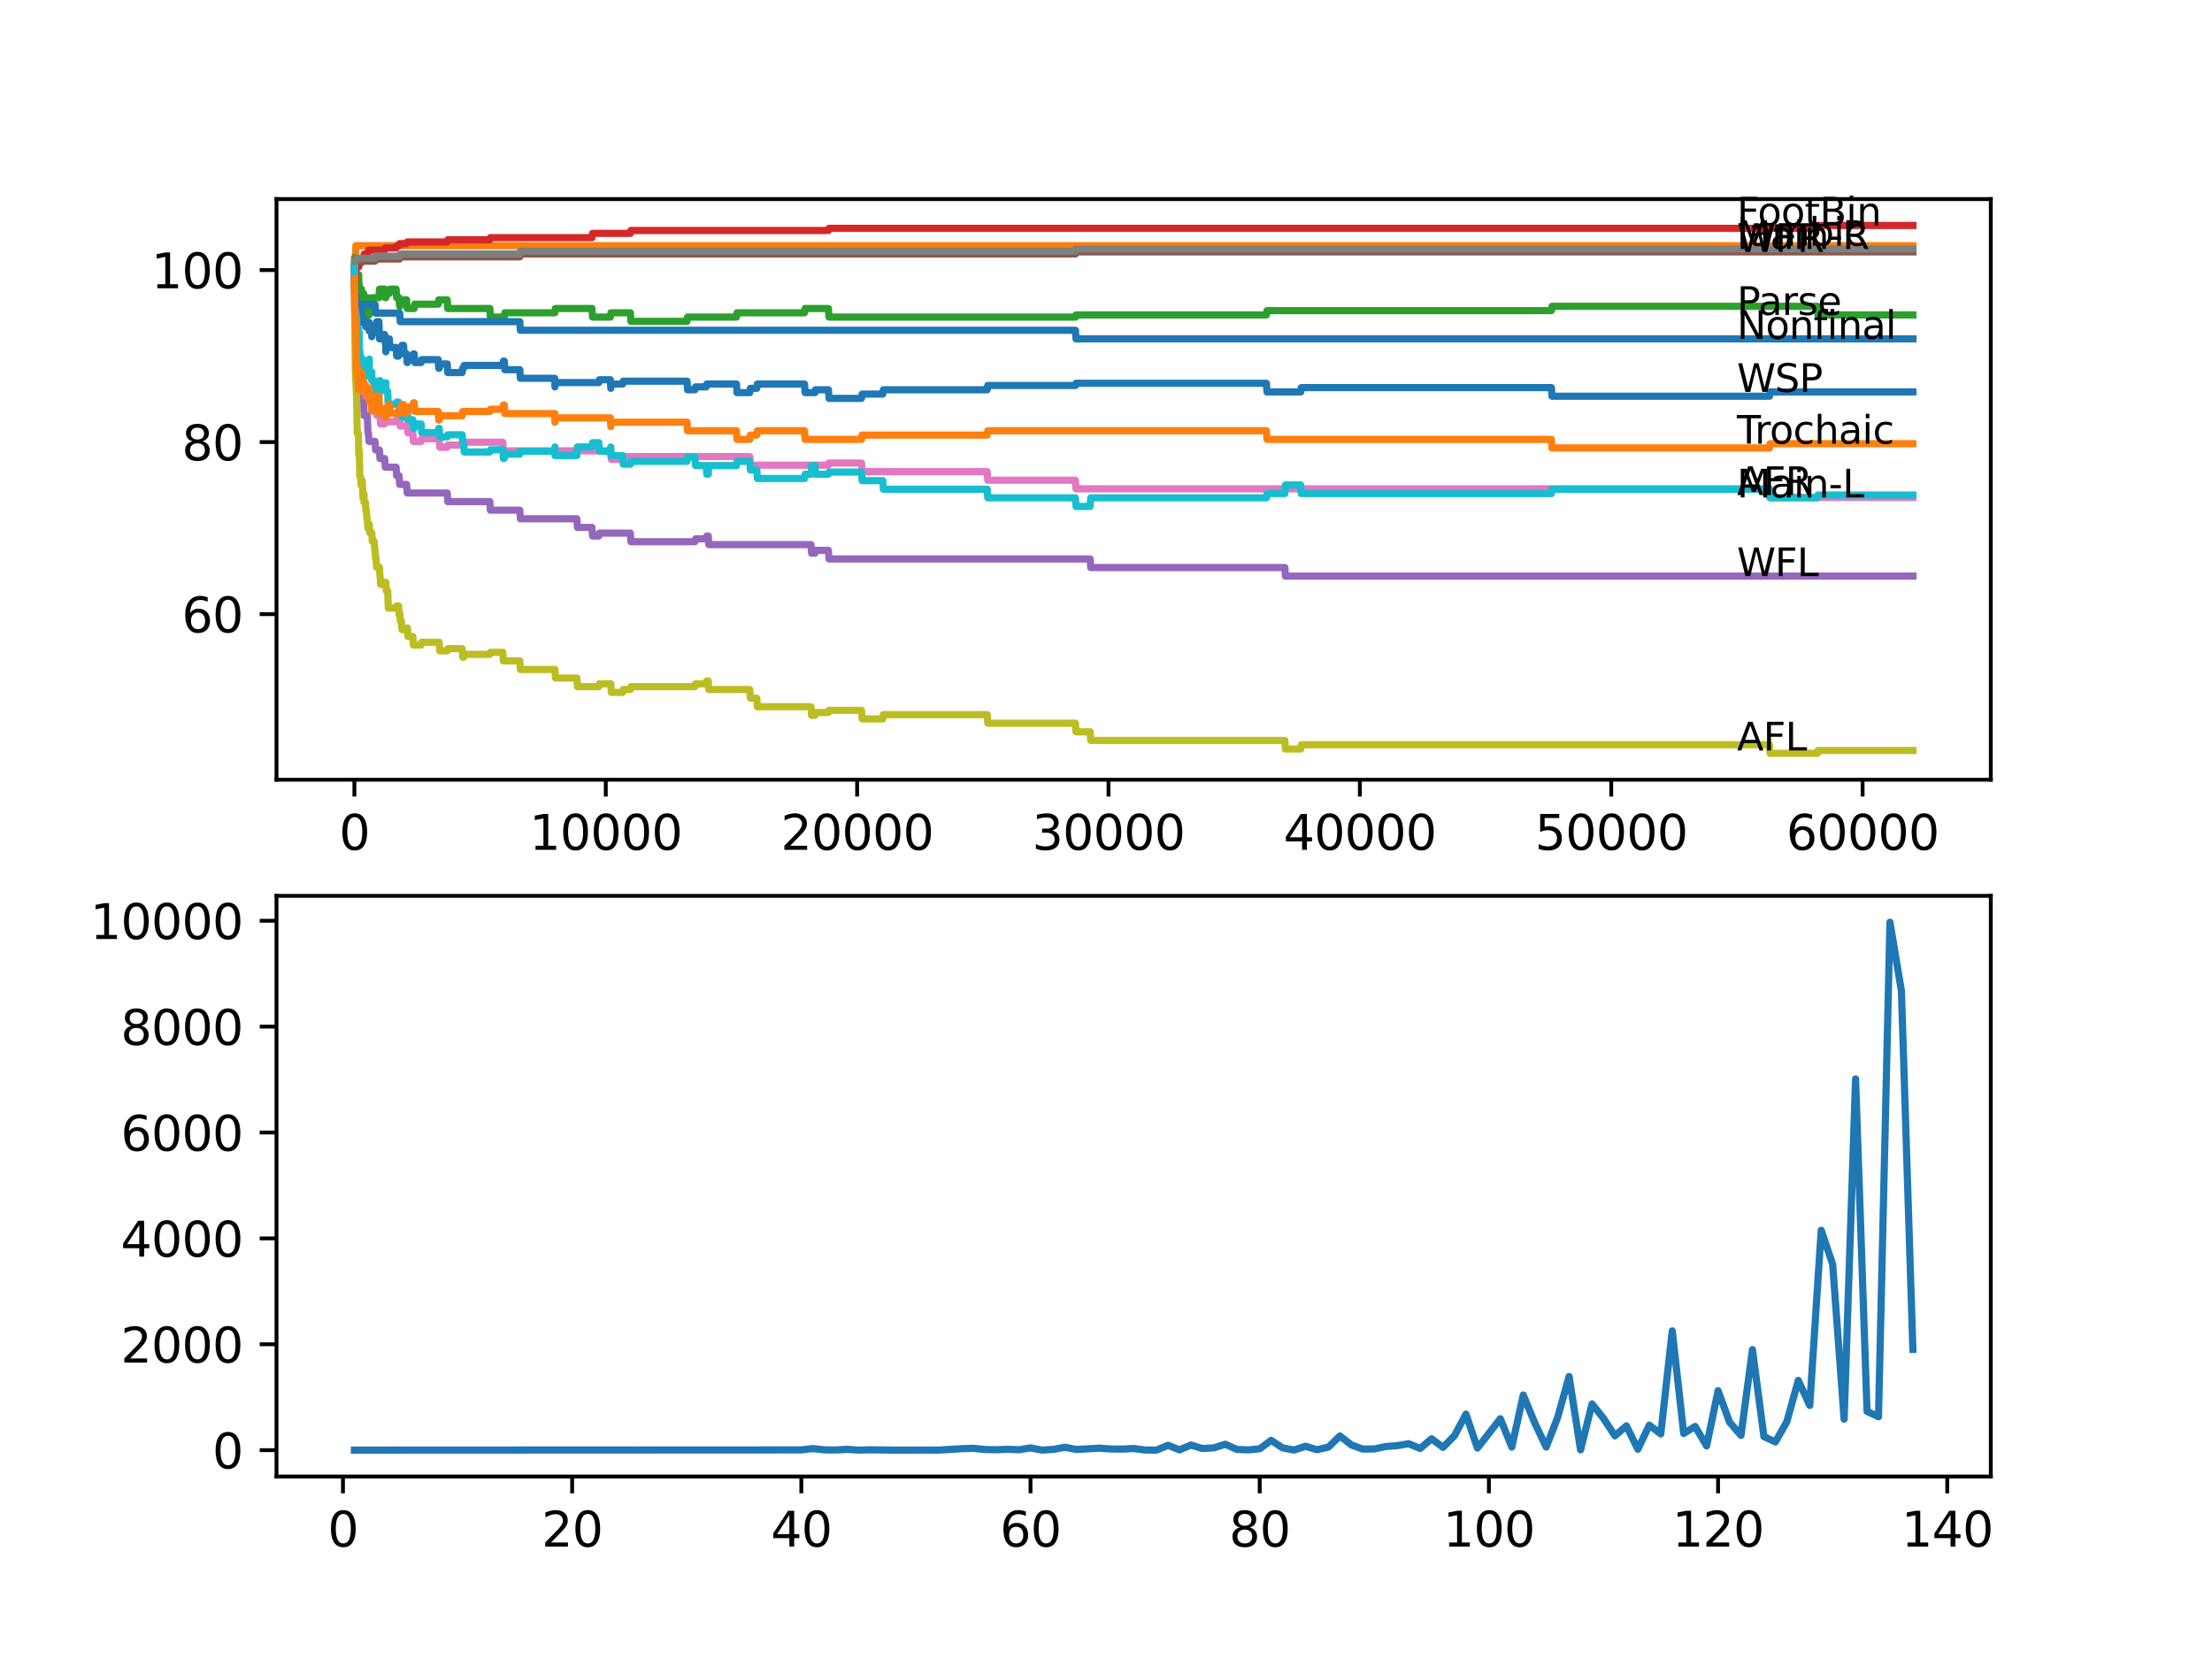 <?xml version="1.0" encoding="utf-8" standalone="no"?>
<!DOCTYPE svg PUBLIC "-//W3C//DTD SVG 1.1//EN"
  "http://www.w3.org/Graphics/SVG/1.1/DTD/svg11.dtd">
<svg xmlns:xlink="http://www.w3.org/1999/xlink" width="460.8pt" height="345.6pt" viewBox="0 0 460.8 345.6" xmlns="http://www.w3.org/2000/svg" version="1.1">
 <defs>
  <style type="text/css">*{stroke-linejoin: round; stroke-linecap: butt}</style>
 </defs>
 <g id="figure_1">
  <g id="patch_1">
   <path d="M 0 345.6 
L 460.8 345.6 
L 460.8 0 
L 0 0 
z
" style="fill: #ffffff"/>
  </g>
  <g id="axes_1">
   <g id="patch_2">
    <path d="M 57.6 162.432 
L 414.72 162.432 
L 414.72 41.472 
L 57.6 41.472 
z
" style="fill: #ffffff"/>
   </g>
   <g id="matplotlib.axis_1">
    <g id="xtick_1">
     <g id="line2d_1">
      <defs>
       <path id="m1ab8073481" d="M 0 0 
L 0 3.5 
" style="stroke: #000000; stroke-width: 0.8"/>
      </defs>
      <g>
       <use xlink:href="#m1ab8073481" x="73.827" y="162.432" style="stroke: #000000; stroke-width: 0.8"/>
      </g>
     </g>
     <g id="text_1">
      <!-- 0 -->
      <g transform="translate(70.646 177.03)scale(0.1 -0.1)">
       <defs>
        <path id="DejaVuSans-30" d="M 2034 4250 
Q 1547 4250 1301 3770 
Q 1056 3291 1056 2328 
Q 1056 1369 1301 889 
Q 1547 409 2034 409 
Q 2525 409 2770 889 
Q 3016 1369 3016 2328 
Q 3016 3291 2770 3770 
Q 2525 4250 2034 4250 
z
M 2034 4750 
Q 2819 4750 3233 4129 
Q 3647 3509 3647 2328 
Q 3647 1150 3233 529 
Q 2819 -91 2034 -91 
Q 1250 -91 836 529 
Q 422 1150 422 2328 
Q 422 3509 836 4129 
Q 1250 4750 2034 4750 
z
" transform="scale(0.016)"/>
       </defs>
       <use xlink:href="#DejaVuSans-30"/>
      </g>
     </g>
    </g>
    <g id="xtick_2">
     <g id="line2d_2">
      <g>
       <use xlink:href="#m1ab8073481" x="126.192" y="162.432" style="stroke: #000000; stroke-width: 0.8"/>
      </g>
     </g>
     <g id="text_2">
      <!-- 10000 -->
      <g transform="translate(110.286 177.03)scale(0.1 -0.1)">
       <defs>
        <path id="DejaVuSans-31" d="M 794 531 
L 1825 531 
L 1825 4091 
L 703 3866 
L 703 4441 
L 1819 4666 
L 2450 4666 
L 2450 531 
L 3481 531 
L 3481 0 
L 794 0 
L 794 531 
z
" transform="scale(0.016)"/>
       </defs>
       <use xlink:href="#DejaVuSans-31"/>
       <use xlink:href="#DejaVuSans-30" x="63.623"/>
       <use xlink:href="#DejaVuSans-30" x="127.246"/>
       <use xlink:href="#DejaVuSans-30" x="190.869"/>
       <use xlink:href="#DejaVuSans-30" x="254.492"/>
      </g>
     </g>
    </g>
    <g id="xtick_3">
     <g id="line2d_3">
      <g>
       <use xlink:href="#m1ab8073481" x="178.556" y="162.432" style="stroke: #000000; stroke-width: 0.8"/>
      </g>
     </g>
     <g id="text_3">
      <!-- 20000 -->
      <g transform="translate(162.65 177.03)scale(0.1 -0.1)">
       <defs>
        <path id="DejaVuSans-32" d="M 1228 531 
L 3431 531 
L 3431 0 
L 469 0 
L 469 531 
Q 828 903 1448 1529 
Q 2069 2156 2228 2338 
Q 2531 2678 2651 2914 
Q 2772 3150 2772 3378 
Q 2772 3750 2511 3984 
Q 2250 4219 1831 4219 
Q 1534 4219 1204 4116 
Q 875 4013 500 3803 
L 500 4441 
Q 881 4594 1212 4672 
Q 1544 4750 1819 4750 
Q 2544 4750 2975 4387 
Q 3406 4025 3406 3419 
Q 3406 3131 3298 2873 
Q 3191 2616 2906 2266 
Q 2828 2175 2409 1742 
Q 1991 1309 1228 531 
z
" transform="scale(0.016)"/>
       </defs>
       <use xlink:href="#DejaVuSans-32"/>
       <use xlink:href="#DejaVuSans-30" x="63.623"/>
       <use xlink:href="#DejaVuSans-30" x="127.246"/>
       <use xlink:href="#DejaVuSans-30" x="190.869"/>
       <use xlink:href="#DejaVuSans-30" x="254.492"/>
      </g>
     </g>
    </g>
    <g id="xtick_4">
     <g id="line2d_4">
      <g>
       <use xlink:href="#m1ab8073481" x="230.921" y="162.432" style="stroke: #000000; stroke-width: 0.8"/>
      </g>
     </g>
     <g id="text_4">
      <!-- 30000 -->
      <g transform="translate(215.015 177.03)scale(0.1 -0.1)">
       <defs>
        <path id="DejaVuSans-33" d="M 2597 2516 
Q 3050 2419 3304 2112 
Q 3559 1806 3559 1356 
Q 3559 666 3084 287 
Q 2609 -91 1734 -91 
Q 1441 -91 1130 -33 
Q 819 25 488 141 
L 488 750 
Q 750 597 1062 519 
Q 1375 441 1716 441 
Q 2309 441 2620 675 
Q 2931 909 2931 1356 
Q 2931 1769 2642 2001 
Q 2353 2234 1838 2234 
L 1294 2234 
L 1294 2753 
L 1863 2753 
Q 2328 2753 2575 2939 
Q 2822 3125 2822 3475 
Q 2822 3834 2567 4026 
Q 2313 4219 1838 4219 
Q 1578 4219 1281 4162 
Q 984 4106 628 3988 
L 628 4550 
Q 988 4650 1302 4700 
Q 1616 4750 1894 4750 
Q 2613 4750 3031 4423 
Q 3450 4097 3450 3541 
Q 3450 3153 3228 2886 
Q 3006 2619 2597 2516 
z
" transform="scale(0.016)"/>
       </defs>
       <use xlink:href="#DejaVuSans-33"/>
       <use xlink:href="#DejaVuSans-30" x="63.623"/>
       <use xlink:href="#DejaVuSans-30" x="127.246"/>
       <use xlink:href="#DejaVuSans-30" x="190.869"/>
       <use xlink:href="#DejaVuSans-30" x="254.492"/>
      </g>
     </g>
    </g>
    <g id="xtick_5">
     <g id="line2d_5">
      <g>
       <use xlink:href="#m1ab8073481" x="283.285" y="162.432" style="stroke: #000000; stroke-width: 0.8"/>
      </g>
     </g>
     <g id="text_5">
      <!-- 40000 -->
      <g transform="translate(267.379 177.03)scale(0.1 -0.1)">
       <defs>
        <path id="DejaVuSans-34" d="M 2419 4116 
L 825 1625 
L 2419 1625 
L 2419 4116 
z
M 2253 4666 
L 3047 4666 
L 3047 1625 
L 3713 1625 
L 3713 1100 
L 3047 1100 
L 3047 0 
L 2419 0 
L 2419 1100 
L 313 1100 
L 313 1709 
L 2253 4666 
z
" transform="scale(0.016)"/>
       </defs>
       <use xlink:href="#DejaVuSans-34"/>
       <use xlink:href="#DejaVuSans-30" x="63.623"/>
       <use xlink:href="#DejaVuSans-30" x="127.246"/>
       <use xlink:href="#DejaVuSans-30" x="190.869"/>
       <use xlink:href="#DejaVuSans-30" x="254.492"/>
      </g>
     </g>
    </g>
    <g id="xtick_6">
     <g id="line2d_6">
      <g>
       <use xlink:href="#m1ab8073481" x="335.65" y="162.432" style="stroke: #000000; stroke-width: 0.8"/>
      </g>
     </g>
     <g id="text_6">
      <!-- 50000 -->
      <g transform="translate(319.744 177.03)scale(0.1 -0.1)">
       <defs>
        <path id="DejaVuSans-35" d="M 691 4666 
L 3169 4666 
L 3169 4134 
L 1269 4134 
L 1269 2991 
Q 1406 3038 1543 3061 
Q 1681 3084 1819 3084 
Q 2600 3084 3056 2656 
Q 3513 2228 3513 1497 
Q 3513 744 3044 326 
Q 2575 -91 1722 -91 
Q 1428 -91 1123 -41 
Q 819 9 494 109 
L 494 744 
Q 775 591 1075 516 
Q 1375 441 1709 441 
Q 2250 441 2565 725 
Q 2881 1009 2881 1497 
Q 2881 1984 2565 2268 
Q 2250 2553 1709 2553 
Q 1456 2553 1204 2497 
Q 953 2441 691 2322 
L 691 4666 
z
" transform="scale(0.016)"/>
       </defs>
       <use xlink:href="#DejaVuSans-35"/>
       <use xlink:href="#DejaVuSans-30" x="63.623"/>
       <use xlink:href="#DejaVuSans-30" x="127.246"/>
       <use xlink:href="#DejaVuSans-30" x="190.869"/>
       <use xlink:href="#DejaVuSans-30" x="254.492"/>
      </g>
     </g>
    </g>
    <g id="xtick_7">
     <g id="line2d_7">
      <g>
       <use xlink:href="#m1ab8073481" x="388.014" y="162.432" style="stroke: #000000; stroke-width: 0.8"/>
      </g>
     </g>
     <g id="text_7">
      <!-- 60000 -->
      <g transform="translate(372.108 177.03)scale(0.1 -0.1)">
       <defs>
        <path id="DejaVuSans-36" d="M 2113 2584 
Q 1688 2584 1439 2293 
Q 1191 2003 1191 1497 
Q 1191 994 1439 701 
Q 1688 409 2113 409 
Q 2538 409 2786 701 
Q 3034 994 3034 1497 
Q 3034 2003 2786 2293 
Q 2538 2584 2113 2584 
z
M 3366 4563 
L 3366 3988 
Q 3128 4100 2886 4159 
Q 2644 4219 2406 4219 
Q 1781 4219 1451 3797 
Q 1122 3375 1075 2522 
Q 1259 2794 1537 2939 
Q 1816 3084 2150 3084 
Q 2853 3084 3261 2657 
Q 3669 2231 3669 1497 
Q 3669 778 3244 343 
Q 2819 -91 2113 -91 
Q 1303 -91 875 529 
Q 447 1150 447 2328 
Q 447 3434 972 4092 
Q 1497 4750 2381 4750 
Q 2619 4750 2861 4703 
Q 3103 4656 3366 4563 
z
" transform="scale(0.016)"/>
       </defs>
       <use xlink:href="#DejaVuSans-36"/>
       <use xlink:href="#DejaVuSans-30" x="63.623"/>
       <use xlink:href="#DejaVuSans-30" x="127.246"/>
       <use xlink:href="#DejaVuSans-30" x="190.869"/>
       <use xlink:href="#DejaVuSans-30" x="254.492"/>
      </g>
     </g>
    </g>
   </g>
   <g id="matplotlib.axis_2">
    <g id="ytick_1">
     <g id="line2d_8">
      <defs>
       <path id="ma01a03cfa2" d="M 0 0 
L -3.5 0 
" style="stroke: #000000; stroke-width: 0.8"/>
      </defs>
      <g>
       <use xlink:href="#ma01a03cfa2" x="57.6" y="127.935" style="stroke: #000000; stroke-width: 0.8"/>
      </g>
     </g>
     <g id="text_8">
      <!-- 60 -->
      <g transform="translate(37.875 131.734)scale(0.1 -0.1)">
       <use xlink:href="#DejaVuSans-36"/>
       <use xlink:href="#DejaVuSans-30" x="63.623"/>
      </g>
     </g>
    </g>
    <g id="ytick_2">
     <g id="line2d_9">
      <g>
       <use xlink:href="#ma01a03cfa2" x="57.6" y="92.096" style="stroke: #000000; stroke-width: 0.8"/>
      </g>
     </g>
     <g id="text_9">
      <!-- 80 -->
      <g transform="translate(37.875 95.896)scale(0.1 -0.1)">
       <defs>
        <path id="DejaVuSans-38" d="M 2034 2216 
Q 1584 2216 1326 1975 
Q 1069 1734 1069 1313 
Q 1069 891 1326 650 
Q 1584 409 2034 409 
Q 2484 409 2743 651 
Q 3003 894 3003 1313 
Q 3003 1734 2745 1975 
Q 2488 2216 2034 2216 
z
M 1403 2484 
Q 997 2584 770 2862 
Q 544 3141 544 3541 
Q 544 4100 942 4425 
Q 1341 4750 2034 4750 
Q 2731 4750 3128 4425 
Q 3525 4100 3525 3541 
Q 3525 3141 3298 2862 
Q 3072 2584 2669 2484 
Q 3125 2378 3379 2068 
Q 3634 1759 3634 1313 
Q 3634 634 3220 271 
Q 2806 -91 2034 -91 
Q 1263 -91 848 271 
Q 434 634 434 1313 
Q 434 1759 690 2068 
Q 947 2378 1403 2484 
z
M 1172 3481 
Q 1172 3119 1398 2916 
Q 1625 2713 2034 2713 
Q 2441 2713 2670 2916 
Q 2900 3119 2900 3481 
Q 2900 3844 2670 4047 
Q 2441 4250 2034 4250 
Q 1625 4250 1398 4047 
Q 1172 3844 1172 3481 
z
" transform="scale(0.016)"/>
       </defs>
       <use xlink:href="#DejaVuSans-38"/>
       <use xlink:href="#DejaVuSans-30" x="63.623"/>
      </g>
     </g>
    </g>
    <g id="ytick_3">
     <g id="line2d_10">
      <g>
       <use xlink:href="#ma01a03cfa2" x="57.6" y="56.258" style="stroke: #000000; stroke-width: 0.8"/>
      </g>
     </g>
     <g id="text_10">
      <!-- 100 -->
      <g transform="translate(31.512 60.057)scale(0.1 -0.1)">
       <use xlink:href="#DejaVuSans-31"/>
       <use xlink:href="#DejaVuSans-30" x="63.623"/>
       <use xlink:href="#DejaVuSans-30" x="127.246"/>
      </g>
     </g>
    </g>
   </g>
   <g id="line2d_11">
    <path d="M 73.833 56.258 
L 73.838 56.258 
L 73.901 54.466 
L 73.948 58.05 
L 74.016 57.154 
L 74.032 60.738 
L 74.042 60.738 
L 74.053 60.738 
L 74.084 58.946 
L 74.121 62.53 
L 74.152 61.933 
L 74.189 61.933 
L 74.231 65.516 
L 74.304 63.874 
L 74.33 63.874 
L 74.451 62.082 
L 74.54 62.082 
L 74.587 65.666 
L 74.655 65.068 
L 74.676 65.068 
L 74.791 66.86 
L 74.838 66.86 
L 74.959 64.471 
L 75.095 64.471 
L 75.21 63.575 
L 75.346 63.575 
L 75.466 67.159 
L 75.477 67.159 
L 75.597 65.367 
L 75.749 65.367 
L 75.864 67.159 
L 76.116 67.159 
L 76.184 66.263 
L 76.189 68.055 
L 76.221 68.055 
L 76.331 68.055 
L 76.446 67.159 
L 76.912 67.159 
L 76.927 68.951 
L 77.022 68.354 
L 77.42 68.354 
L 77.451 70.146 
L 77.53 69.25 
L 77.959 69.25 
L 78.074 68.354 
L 78.121 68.354 
L 78.237 67.906 
L 78.352 67.906 
L 78.467 67.01 
L 78.938 67.01 
L 79.059 70.594 
L 79.174 70.594 
L 79.289 69.698 
L 80.143 69.698 
L 80.258 71.49 
L 80.368 71.49 
L 80.378 73.281 
L 80.478 72.385 
L 80.766 72.385 
L 80.886 70.594 
L 81.111 70.594 
L 81.227 72.385 
L 82.515 72.385 
L 82.63 74.177 
L 83.033 74.177 
L 83.148 73.281 
L 83.258 73.281 
L 83.374 72.833 
L 83.62 72.833 
L 83.735 71.937 
L 84.07 71.937 
L 84.185 73.729 
L 84.709 73.729 
L 84.824 75.521 
L 84.876 75.521 
L 84.992 74.625 
L 86.002 74.625 
L 86.117 73.729 
L 86.285 73.729 
L 86.4 75.521 
L 87.725 75.521 
L 87.84 74.924 
L 91.286 74.924 
L 91.401 76.716 
L 91.495 76.716 
L 91.61 75.82 
L 93.166 75.82 
L 93.281 77.612 
L 96.276 77.612 
L 96.391 76.716 
L 96.585 76.716 
L 96.7 76.119 
L 104.743 76.119 
L 104.859 75.223 
L 105.052 75.223 
L 105.168 77.015 
L 108.283 77.015 
L 108.399 78.806 
L 115.572 78.806 
L 115.604 80.598 
L 115.682 79.702 
L 124.741 79.702 
L 124.857 79.105 
L 127.145 79.105 
L 127.239 80.897 
L 127.255 80.001 
L 129.716 80.001 
L 129.831 79.404 
L 143.116 79.404 
L 143.231 81.196 
L 144.771 81.196 
L 144.886 80.598 
L 147.117 80.598 
L 147.232 80.001 
L 153.422 80.001 
L 153.537 81.793 
L 156.197 81.793 
L 156.312 80.897 
L 157.658 80.897 
L 157.773 80.001 
L 167.602 80.001 
L 167.717 81.793 
L 169.764 81.793 
L 169.88 81.196 
L 172.576 81.196 
L 172.692 82.988 
L 179.478 82.988 
L 179.593 82.092 
L 183.903 82.092 
L 184.018 81.196 
L 205.655 81.196 
L 205.77 80.3 
L 224.035 80.3 
L 224.15 79.852 
L 263.822 79.852 
L 263.937 81.644 
L 270.969 81.644 
L 271.084 80.748 
L 323.187 80.748 
L 323.302 82.54 
L 368.619 82.54 
L 368.734 81.644 
L 398.487 81.644 
L 398.487 81.644 
" clip-path="url(#p1936b921c1)" style="fill: none; stroke: #1f77b4; stroke-width: 1.5; stroke-linecap: square"/>
   </g>
   <g id="line2d_12">
    <path d="M 73.833 56.258 
L 73.953 54.765 
L 74.006 54.765 
L 74.136 51.181 
L 398.487 51.181 
L 398.487 51.181 
" clip-path="url(#p1936b921c1)" style="fill: none; stroke: #ff7f0e; stroke-width: 1.5; stroke-linecap: square"/>
   </g>
   <g id="line2d_13">
    <path d="M 73.833 55.9 
L 73.838 55.9 
L 73.869 53.66 
L 73.911 57.244 
L 73.953 55.452 
L 74.006 55.452 
L 74.115 62.62 
L 74.131 61.724 
L 74.142 61.724 
L 74.205 59.782 
L 74.257 60.977 
L 74.288 60.977 
L 74.403 59.932 
L 74.54 59.932 
L 74.66 58.14 
L 74.676 58.14 
L 74.728 57.244 
L 74.733 59.036 
L 74.781 59.036 
L 74.786 59.036 
L 74.901 60.828 
L 74.948 60.828 
L 75.063 60.23 
L 75.278 60.23 
L 75.388 62.022 
L 75.503 61.126 
L 75.744 61.126 
L 75.859 62.918 
L 76.184 62.918 
L 76.299 62.022 
L 76.645 62.022 
L 76.765 65.606 
L 76.912 65.606 
L 77.037 62.918 
L 77.42 62.918 
L 77.535 62.022 
L 78.938 62.022 
L 79.059 60.23 
L 80.143 60.23 
L 80.258 62.022 
L 80.368 62.022 
L 80.483 61.126 
L 81.111 61.126 
L 81.227 60.23 
L 82.515 60.23 
L 82.63 62.022 
L 83.138 62.022 
L 83.253 63.814 
L 83.258 63.814 
L 83.374 63.366 
L 84.07 63.366 
L 84.185 62.47 
L 84.709 62.47 
L 84.824 64.262 
L 86.285 64.262 
L 86.4 63.366 
L 91.286 63.366 
L 91.401 62.47 
L 93.166 62.47 
L 93.281 64.262 
L 102.041 64.262 
L 102.157 66.054 
L 105.052 66.054 
L 105.168 65.158 
L 115.572 65.158 
L 115.688 64.262 
L 123.322 64.262 
L 123.438 66.054 
L 127.145 66.054 
L 127.26 65.158 
L 131.318 65.158 
L 131.434 66.95 
L 143.116 66.95 
L 143.231 66.054 
L 153.422 66.054 
L 153.537 65.158 
L 167.602 65.158 
L 167.717 64.262 
L 172.576 64.262 
L 172.692 66.054 
L 224.035 66.054 
L 224.15 65.606 
L 263.822 65.606 
L 263.937 64.71 
L 323.187 64.71 
L 323.302 63.814 
L 378.594 63.814 
L 378.709 65.606 
L 398.487 65.606 
L 398.487 65.606 
" clip-path="url(#p1936b921c1)" style="fill: none; stroke: #2ca02c; stroke-width: 1.5; stroke-linecap: square"/>
   </g>
   <g id="line2d_14">
    <path d="M 73.833 55.9 
L 73.838 55.9 
L 73.869 59.484 
L 73.948 57.094 
L 73.974 57.094 
L 74.021 58.438 
L 74.095 56.199 
L 74.205 56.199 
L 74.32 55.601 
L 74.728 55.601 
L 74.849 54.705 
L 75.278 54.705 
L 75.398 53.809 
L 75.744 53.809 
L 75.864 52.913 
L 76.645 52.913 
L 76.765 52.107 
L 80.143 52.107 
L 80.258 51.659 
L 82.515 51.659 
L 82.63 51.211 
L 83.138 51.211 
L 83.253 50.763 
L 84.709 50.763 
L 84.824 50.405 
L 93.166 50.405 
L 93.281 49.957 
L 102.041 49.957 
L 102.157 49.509 
L 123.322 49.509 
L 123.438 48.613 
L 131.318 48.613 
L 131.434 48.015 
L 172.576 48.015 
L 172.692 47.567 
L 378.594 47.567 
L 378.709 46.97 
L 398.487 46.97 
L 398.487 46.97 
" clip-path="url(#p1936b921c1)" style="fill: none; stroke: #d62728; stroke-width: 1.5; stroke-linecap: square"/>
   </g>
   <g id="line2d_15">
    <path d="M 73.833 58.05 
L 73.838 58.05 
L 73.911 65.218 
L 73.964 64.322 
L 73.979 64.322 
L 74.115 73.281 
L 74.142 73.281 
L 74.262 72.087 
L 74.283 72.087 
L 74.398 74.625 
L 74.671 74.625 
L 74.801 81.793 
L 74.948 81.793 
L 75.063 81.196 
L 75.278 81.196 
L 75.393 82.988 
L 75.744 82.988 
L 75.864 86.571 
L 76.529 86.571 
L 76.65 90.155 
L 76.749 90.155 
L 76.865 91.947 
L 78.121 91.947 
L 78.237 93.739 
L 79.038 93.739 
L 79.153 95.531 
L 80.143 95.531 
L 80.258 97.323 
L 82.515 97.323 
L 82.63 99.115 
L 83.138 99.115 
L 83.253 100.907 
L 84.709 100.907 
L 84.824 102.699 
L 93.166 102.699 
L 93.281 104.491 
L 102.041 104.491 
L 102.157 106.282 
L 108.283 106.282 
L 108.399 108.074 
L 120.175 108.074 
L 120.29 109.866 
L 123.322 109.866 
L 123.438 111.658 
L 124.741 111.658 
L 124.857 111.061 
L 131.318 111.061 
L 131.434 112.853 
L 144.771 112.853 
L 144.886 112.255 
L 147.117 112.255 
L 147.232 111.658 
L 147.541 111.658 
L 147.656 113.45 
L 168.953 113.45 
L 169.068 115.242 
L 169.764 115.242 
L 169.88 114.645 
L 172.576 114.645 
L 172.692 116.437 
L 227.098 116.437 
L 227.214 118.229 
L 267.66 118.229 
L 267.775 120.02 
L 398.487 120.02 
L 398.487 120.02 
" clip-path="url(#p1936b921c1)" style="fill: none; stroke: #9467bd; stroke-width: 1.5; stroke-linecap: square"/>
   </g>
   <g id="line2d_16">
    <path d="M 73.833 55.9 
L 73.838 55.9 
L 73.958 54.855 
L 74.199 54.855 
L 74.314 54.407 
L 78.121 54.407 
L 78.237 53.959 
L 83.258 53.959 
L 83.374 53.511 
L 108.283 53.511 
L 108.399 52.913 
L 224.035 52.913 
L 224.15 52.465 
L 398.487 52.465 
L 398.487 52.465 
" clip-path="url(#p1936b921c1)" style="fill: none; stroke: #8c564b; stroke-width: 1.5; stroke-linecap: square"/>
   </g>
   <g id="line2d_17">
    <path d="M 73.833 56.258 
L 73.969 66.114 
L 73.974 66.114 
L 73.995 65.666 
L 74.021 69.25 
L 74.053 68.354 
L 74.168 71.49 
L 74.288 71.49 
L 74.409 75.073 
L 74.587 75.073 
L 74.702 74.476 
L 74.728 74.476 
L 74.838 73.58 
L 74.964 78.956 
L 75.278 78.956 
L 75.398 78.06 
L 75.477 78.06 
L 75.597 81.644 
L 75.744 81.644 
L 75.864 80.748 
L 76.116 80.748 
L 76.231 82.54 
L 76.645 82.54 
L 76.765 81.733 
L 76.927 81.733 
L 77.043 81.136 
L 77.451 81.136 
L 77.566 82.928 
L 78.121 82.928 
L 78.237 84.72 
L 78.352 84.72 
L 78.467 86.512 
L 79.174 86.512 
L 79.289 88.304 
L 80.143 88.304 
L 80.258 87.856 
L 82.515 87.856 
L 82.63 87.408 
L 83.138 87.408 
L 83.253 86.96 
L 83.258 86.96 
L 83.374 88.752 
L 84.709 88.752 
L 84.824 88.393 
L 84.876 88.393 
L 84.992 90.185 
L 86.002 90.185 
L 86.117 91.977 
L 87.725 91.977 
L 87.84 91.38 
L 91.495 91.38 
L 91.61 93.172 
L 93.166 93.172 
L 93.281 92.724 
L 96.585 92.724 
L 96.7 92.126 
L 104.743 92.126 
L 104.859 93.918 
L 127.239 93.918 
L 127.354 95.71 
L 129.716 95.71 
L 129.831 95.113 
L 156.197 95.113 
L 156.312 96.905 
L 172.576 96.905 
L 172.692 96.457 
L 179.478 96.457 
L 179.593 98.249 
L 205.655 98.249 
L 205.77 100.041 
L 224.035 100.041 
L 224.15 101.833 
L 368.619 101.833 
L 368.734 103.624 
L 398.487 103.624 
L 398.487 103.624 
" clip-path="url(#p1936b921c1)" style="fill: none; stroke: #e377c2; stroke-width: 1.5; stroke-linecap: square"/>
   </g>
   <g id="line2d_18">
    <path d="M 73.833 55.9 
L 73.953 54.257 
L 74.199 54.257 
L 74.314 53.809 
L 78.121 53.809 
L 78.237 53.361 
L 83.258 53.361 
L 83.374 52.913 
L 108.283 52.913 
L 108.399 52.316 
L 224.035 52.316 
L 224.15 51.868 
L 398.487 51.868 
L 398.487 51.868 
" clip-path="url(#p1936b921c1)" style="fill: none; stroke: #7f7f7f; stroke-width: 1.5; stroke-linecap: square"/>
   </g>
   <g id="line2d_19">
    <path d="M 73.833 58.05 
L 73.838 57.453 
L 73.869 64.621 
L 73.885 63.575 
L 74.026 77.015 
L 74.032 76.567 
L 74.047 76.567 
L 74.053 76.119 
L 74.079 79.254 
L 74.126 79.254 
L 74.142 79.254 
L 74.257 82.241 
L 74.283 82.241 
L 74.414 90.305 
L 74.671 90.305 
L 74.728 94.784 
L 74.791 93.888 
L 74.838 93.888 
L 74.964 99.264 
L 75.095 99.264 
L 75.21 101.056 
L 75.278 101.056 
L 75.398 100.16 
L 75.477 100.16 
L 75.597 103.744 
L 75.744 103.744 
L 75.828 102.848 
L 75.833 104.64 
L 75.844 104.64 
L 76.116 104.64 
L 76.231 106.432 
L 76.331 106.432 
L 76.446 108.224 
L 76.529 108.224 
L 76.645 110.016 
L 76.765 109.209 
L 76.933 109.209 
L 77.048 111.001 
L 77.451 111.001 
L 77.566 112.793 
L 77.959 112.793 
L 78.074 114.585 
L 78.121 114.585 
L 78.237 116.377 
L 78.352 116.377 
L 78.467 118.169 
L 79.038 118.169 
L 79.153 119.961 
L 79.174 119.961 
L 79.289 121.753 
L 80.143 121.753 
L 80.258 121.305 
L 80.378 121.305 
L 80.493 123.097 
L 80.766 123.097 
L 80.886 126.68 
L 82.515 126.68 
L 82.63 126.232 
L 83.033 126.232 
L 83.138 128.024 
L 83.143 127.576 
L 83.258 127.576 
L 83.374 129.368 
L 83.62 129.368 
L 83.735 131.16 
L 84.709 131.16 
L 84.824 130.802 
L 84.876 130.802 
L 84.992 132.594 
L 86.002 132.594 
L 86.117 134.386 
L 87.725 134.386 
L 87.84 133.788 
L 91.495 133.788 
L 91.61 135.58 
L 93.166 135.58 
L 93.281 135.132 
L 96.276 135.132 
L 96.391 136.924 
L 96.585 136.924 
L 96.7 136.327 
L 102.041 136.327 
L 102.157 135.879 
L 104.743 135.879 
L 104.859 137.671 
L 108.283 137.671 
L 108.399 139.463 
L 115.604 139.463 
L 115.719 141.255 
L 120.175 141.255 
L 120.29 143.047 
L 124.741 143.047 
L 124.857 142.449 
L 127.239 142.449 
L 127.354 144.241 
L 129.716 144.241 
L 129.831 143.644 
L 131.318 143.644 
L 131.434 143.047 
L 144.771 143.047 
L 144.886 142.449 
L 147.117 142.449 
L 147.232 141.852 
L 147.541 141.852 
L 147.656 143.644 
L 156.197 143.644 
L 156.312 145.436 
L 157.658 145.436 
L 157.773 147.228 
L 168.953 147.228 
L 169.068 149.02 
L 169.764 149.02 
L 169.88 148.422 
L 172.576 148.422 
L 172.692 147.974 
L 179.478 147.974 
L 179.593 149.766 
L 183.903 149.766 
L 184.018 148.87 
L 205.655 148.87 
L 205.77 150.662 
L 224.035 150.662 
L 224.15 152.454 
L 227.098 152.454 
L 227.214 154.246 
L 267.66 154.246 
L 267.775 156.038 
L 270.969 156.038 
L 271.084 155.142 
L 368.619 155.142 
L 368.734 156.934 
L 378.594 156.934 
L 378.709 156.337 
L 398.487 156.337 
L 398.487 156.337 
" clip-path="url(#p1936b921c1)" style="fill: none; stroke: #bcbd22; stroke-width: 1.5; stroke-linecap: square"/>
   </g>
   <g id="line2d_20">
    <path d="M 73.833 55.9 
L 73.964 64.113 
L 73.974 64.113 
L 73.995 61.873 
L 74.058 66.353 
L 74.074 65.009 
L 74.189 67.697 
L 74.288 65.755 
L 74.299 67.547 
L 74.419 71.131 
L 74.54 71.131 
L 74.587 69.339 
L 74.65 71.131 
L 74.671 71.131 
L 74.712 68.443 
L 74.723 72.027 
L 74.781 69.787 
L 74.786 69.787 
L 74.838 69.339 
L 74.854 72.923 
L 74.859 72.923 
L 74.948 72.923 
L 75.063 74.715 
L 75.095 74.715 
L 75.21 76.507 
L 75.278 76.507 
L 75.409 74.715 
L 75.477 74.715 
L 75.597 78.299 
L 75.744 78.299 
L 75.885 75.611 
L 76.116 75.611 
L 76.184 77.403 
L 76.226 76.507 
L 76.331 76.507 
L 76.446 78.299 
L 76.529 78.299 
L 76.645 76.507 
L 76.765 75.7 
L 76.912 75.7 
L 76.927 74.805 
L 76.938 78.388 
L 77.006 78.388 
L 77.42 78.388 
L 77.451 77.492 
L 77.456 79.284 
L 77.524 79.284 
L 77.959 79.284 
L 78.074 81.076 
L 78.352 81.076 
L 78.467 82.868 
L 78.938 82.868 
L 79.069 79.284 
L 79.174 79.284 
L 79.289 81.076 
L 80.143 81.076 
L 80.258 80.628 
L 80.368 80.628 
L 80.378 79.732 
L 80.384 81.524 
L 80.473 81.524 
L 80.766 81.524 
L 80.886 85.108 
L 81.111 85.108 
L 81.227 84.212 
L 82.515 84.212 
L 82.63 83.764 
L 83.033 83.764 
L 83.138 85.556 
L 83.143 85.108 
L 83.62 85.108 
L 83.735 86.9 
L 84.07 86.9 
L 84.185 86.004 
L 84.709 86.004 
L 84.824 85.646 
L 84.876 85.646 
L 84.992 87.438 
L 86.002 87.438 
L 86.117 89.229 
L 86.285 89.229 
L 86.4 88.333 
L 87.725 88.333 
L 87.84 90.125 
L 91.286 90.125 
L 91.401 89.229 
L 91.495 89.229 
L 91.61 91.021 
L 93.166 91.021 
L 93.281 90.573 
L 96.276 90.573 
L 96.391 92.365 
L 96.585 92.365 
L 96.7 94.157 
L 102.041 94.157 
L 102.157 93.709 
L 104.743 93.709 
L 104.859 95.501 
L 105.052 95.501 
L 105.168 94.605 
L 108.283 94.605 
L 108.399 94.008 
L 115.572 94.008 
L 115.604 93.112 
L 115.609 94.904 
L 115.677 94.904 
L 120.175 94.904 
L 120.29 93.112 
L 123.322 93.112 
L 123.438 92.216 
L 124.741 92.216 
L 124.857 94.008 
L 127.145 94.008 
L 127.239 93.112 
L 127.244 94.904 
L 127.25 94.904 
L 129.716 94.904 
L 129.831 96.696 
L 131.318 96.696 
L 131.434 96.098 
L 143.116 96.098 
L 143.231 95.202 
L 144.771 95.202 
L 144.886 96.994 
L 147.117 96.994 
L 147.232 98.786 
L 147.541 98.786 
L 147.656 96.994 
L 153.422 96.994 
L 153.537 96.098 
L 156.197 96.098 
L 156.312 97.89 
L 157.658 97.89 
L 157.773 99.682 
L 167.602 99.682 
L 167.717 98.786 
L 168.953 98.786 
L 169.068 96.994 
L 169.764 96.994 
L 169.88 98.786 
L 172.576 98.786 
L 172.692 98.338 
L 179.478 98.338 
L 179.593 100.13 
L 183.903 100.13 
L 184.018 101.922 
L 205.655 101.922 
L 205.77 103.714 
L 224.035 103.714 
L 224.15 105.506 
L 227.098 105.506 
L 227.214 103.714 
L 263.822 103.714 
L 263.937 102.818 
L 267.66 102.818 
L 267.775 101.026 
L 270.969 101.026 
L 271.084 102.818 
L 323.187 102.818 
L 323.302 101.922 
L 368.619 101.922 
L 368.734 103.714 
L 378.594 103.714 
L 378.709 103.117 
L 398.487 103.117 
L 398.487 103.117 
" clip-path="url(#p1936b921c1)" style="fill: none; stroke: #17becf; stroke-width: 1.5; stroke-linecap: square"/>
   </g>
   <g id="line2d_21">
    <path d="M 73.833 58.05 
L 73.838 58.05 
L 73.958 61.634 
L 74.199 61.634 
L 74.314 63.426 
L 78.121 63.426 
L 78.237 65.218 
L 83.258 65.218 
L 83.374 67.01 
L 108.283 67.01 
L 108.399 68.802 
L 224.035 68.802 
L 224.15 70.594 
L 398.487 70.594 
L 398.487 70.594 
" clip-path="url(#p1936b921c1)" style="fill: none; stroke: #1f77b4; stroke-width: 1.5; stroke-linecap: square"/>
   </g>
   <g id="line2d_22">
    <path d="M 73.833 58.05 
L 73.948 66.114 
L 73.964 65.218 
L 73.974 65.218 
L 74.095 68.802 
L 74.115 68.802 
L 74.252 77.761 
L 74.299 77.761 
L 74.424 76.417 
L 74.54 76.417 
L 74.587 80.001 
L 74.655 79.404 
L 74.676 79.404 
L 74.712 81.196 
L 74.786 80.3 
L 74.838 80.3 
L 74.959 78.508 
L 75.095 78.508 
L 75.21 77.612 
L 75.346 77.612 
L 75.466 81.196 
L 75.477 81.196 
L 75.597 79.404 
L 75.749 79.404 
L 75.864 81.196 
L 76.116 81.196 
L 76.184 80.3 
L 76.189 82.092 
L 76.221 82.092 
L 76.331 82.092 
L 76.446 81.196 
L 76.645 81.196 
L 76.76 80.837 
L 76.912 80.837 
L 77.027 83.824 
L 77.42 83.824 
L 77.451 85.616 
L 77.53 84.72 
L 77.959 84.72 
L 78.074 83.824 
L 78.121 83.824 
L 78.237 83.376 
L 78.352 83.376 
L 78.467 82.48 
L 78.938 82.48 
L 79.059 86.064 
L 79.174 86.064 
L 79.289 85.168 
L 80.368 85.168 
L 80.378 86.96 
L 80.478 86.064 
L 80.766 86.064 
L 80.886 84.272 
L 81.111 84.272 
L 81.227 86.064 
L 83.033 86.064 
L 83.148 85.168 
L 83.62 85.168 
L 83.735 84.272 
L 84.07 84.272 
L 84.185 86.064 
L 84.709 86.064 
L 84.824 85.705 
L 84.876 85.705 
L 84.992 84.809 
L 86.002 84.809 
L 86.117 83.913 
L 86.285 83.913 
L 86.4 85.705 
L 91.286 85.705 
L 91.401 87.497 
L 91.495 87.497 
L 91.61 86.601 
L 96.276 86.601 
L 96.391 85.705 
L 102.041 85.705 
L 102.157 85.257 
L 104.743 85.257 
L 104.859 84.361 
L 105.052 84.361 
L 105.168 86.153 
L 115.572 86.153 
L 115.604 87.945 
L 115.682 87.049 
L 127.145 87.049 
L 127.239 88.841 
L 127.255 87.945 
L 143.116 87.945 
L 143.231 89.737 
L 153.422 89.737 
L 153.537 91.529 
L 156.197 91.529 
L 156.312 90.633 
L 157.658 90.633 
L 157.773 89.737 
L 167.602 89.737 
L 167.717 91.529 
L 179.478 91.529 
L 179.593 90.633 
L 205.655 90.633 
L 205.77 89.737 
L 263.822 89.737 
L 263.937 91.529 
L 323.187 91.529 
L 323.302 93.321 
L 368.619 93.321 
L 368.734 92.425 
L 398.487 92.425 
L 398.487 92.425 
" clip-path="url(#p1936b921c1)" style="fill: none; stroke: #ff7f0e; stroke-width: 1.5; stroke-linecap: square"/>
   </g>
   <g id="patch_3">
    <path d="M 57.6 162.432 
L 57.6 41.472 
" style="fill: none; stroke: #000000; stroke-width: 0.8; stroke-linejoin: miter; stroke-linecap: square"/>
   </g>
   <g id="patch_4">
    <path d="M 414.72 162.432 
L 414.72 41.472 
" style="fill: none; stroke: #000000; stroke-width: 0.8; stroke-linejoin: miter; stroke-linecap: square"/>
   </g>
   <g id="patch_5">
    <path d="M 57.6 162.432 
L 414.72 162.432 
" style="fill: none; stroke: #000000; stroke-width: 0.8; stroke-linejoin: miter; stroke-linecap: square"/>
   </g>
   <g id="patch_6">
    <path d="M 57.6 41.472 
L 414.72 41.472 
" style="fill: none; stroke: #000000; stroke-width: 0.8; stroke-linejoin: miter; stroke-linecap: square"/>
   </g>
   <g id="text_11">
    <!-- WSP -->
    <g transform="translate(361.832 81.644)scale(0.08 -0.08)">
     <defs>
      <path id="DejaVuSans-57" d="M 213 4666 
L 850 4666 
L 1831 722 
L 2809 4666 
L 3519 4666 
L 4500 722 
L 5478 4666 
L 6119 4666 
L 4947 0 
L 4153 0 
L 3169 4050 
L 2175 0 
L 1381 0 
L 213 4666 
z
" transform="scale(0.016)"/>
      <path id="DejaVuSans-53" d="M 3425 4513 
L 3425 3897 
Q 3066 4069 2747 4153 
Q 2428 4238 2131 4238 
Q 1616 4238 1336 4038 
Q 1056 3838 1056 3469 
Q 1056 3159 1242 3001 
Q 1428 2844 1947 2747 
L 2328 2669 
Q 3034 2534 3370 2195 
Q 3706 1856 3706 1288 
Q 3706 609 3251 259 
Q 2797 -91 1919 -91 
Q 1588 -91 1214 -16 
Q 841 59 441 206 
L 441 856 
Q 825 641 1194 531 
Q 1563 422 1919 422 
Q 2459 422 2753 634 
Q 3047 847 3047 1241 
Q 3047 1584 2836 1778 
Q 2625 1972 2144 2069 
L 1759 2144 
Q 1053 2284 737 2584 
Q 422 2884 422 3419 
Q 422 4038 858 4394 
Q 1294 4750 2059 4750 
Q 2388 4750 2728 4690 
Q 3069 4631 3425 4513 
z
" transform="scale(0.016)"/>
      <path id="DejaVuSans-50" d="M 1259 4147 
L 1259 2394 
L 2053 2394 
Q 2494 2394 2734 2622 
Q 2975 2850 2975 3272 
Q 2975 3691 2734 3919 
Q 2494 4147 2053 4147 
L 1259 4147 
z
M 628 4666 
L 2053 4666 
Q 2838 4666 3239 4311 
Q 3641 3956 3641 3272 
Q 3641 2581 3239 2228 
Q 2838 1875 2053 1875 
L 1259 1875 
L 1259 0 
L 628 0 
L 628 4666 
z
" transform="scale(0.016)"/>
     </defs>
     <use xlink:href="#DejaVuSans-57"/>
     <use xlink:href="#DejaVuSans-53" x="98.877"/>
     <use xlink:href="#DejaVuSans-50" x="162.354"/>
    </g>
   </g>
   <g id="text_12">
    <!-- Iambic -->
    <g transform="translate(361.832 51.181)scale(0.08 -0.08)">
     <defs>
      <path id="DejaVuSans-49" d="M 628 4666 
L 1259 4666 
L 1259 0 
L 628 0 
L 628 4666 
z
" transform="scale(0.016)"/>
      <path id="DejaVuSans-61" d="M 2194 1759 
Q 1497 1759 1228 1600 
Q 959 1441 959 1056 
Q 959 750 1161 570 
Q 1363 391 1709 391 
Q 2188 391 2477 730 
Q 2766 1069 2766 1631 
L 2766 1759 
L 2194 1759 
z
M 3341 1997 
L 3341 0 
L 2766 0 
L 2766 531 
Q 2569 213 2275 61 
Q 1981 -91 1556 -91 
Q 1019 -91 701 211 
Q 384 513 384 1019 
Q 384 1609 779 1909 
Q 1175 2209 1959 2209 
L 2766 2209 
L 2766 2266 
Q 2766 2663 2505 2880 
Q 2244 3097 1772 3097 
Q 1472 3097 1187 3025 
Q 903 2953 641 2809 
L 641 3341 
Q 956 3463 1253 3523 
Q 1550 3584 1831 3584 
Q 2591 3584 2966 3190 
Q 3341 2797 3341 1997 
z
" transform="scale(0.016)"/>
      <path id="DejaVuSans-6d" d="M 3328 2828 
Q 3544 3216 3844 3400 
Q 4144 3584 4550 3584 
Q 5097 3584 5394 3201 
Q 5691 2819 5691 2113 
L 5691 0 
L 5113 0 
L 5113 2094 
Q 5113 2597 4934 2840 
Q 4756 3084 4391 3084 
Q 3944 3084 3684 2787 
Q 3425 2491 3425 1978 
L 3425 0 
L 2847 0 
L 2847 2094 
Q 2847 2600 2669 2842 
Q 2491 3084 2119 3084 
Q 1678 3084 1418 2786 
Q 1159 2488 1159 1978 
L 1159 0 
L 581 0 
L 581 3500 
L 1159 3500 
L 1159 2956 
Q 1356 3278 1631 3431 
Q 1906 3584 2284 3584 
Q 2666 3584 2933 3390 
Q 3200 3197 3328 2828 
z
" transform="scale(0.016)"/>
      <path id="DejaVuSans-62" d="M 3116 1747 
Q 3116 2381 2855 2742 
Q 2594 3103 2138 3103 
Q 1681 3103 1420 2742 
Q 1159 2381 1159 1747 
Q 1159 1113 1420 752 
Q 1681 391 2138 391 
Q 2594 391 2855 752 
Q 3116 1113 3116 1747 
z
M 1159 2969 
Q 1341 3281 1617 3432 
Q 1894 3584 2278 3584 
Q 2916 3584 3314 3078 
Q 3713 2572 3713 1747 
Q 3713 922 3314 415 
Q 2916 -91 2278 -91 
Q 1894 -91 1617 61 
Q 1341 213 1159 525 
L 1159 0 
L 581 0 
L 581 4863 
L 1159 4863 
L 1159 2969 
z
" transform="scale(0.016)"/>
      <path id="DejaVuSans-69" d="M 603 3500 
L 1178 3500 
L 1178 0 
L 603 0 
L 603 3500 
z
M 603 4863 
L 1178 4863 
L 1178 4134 
L 603 4134 
L 603 4863 
z
" transform="scale(0.016)"/>
      <path id="DejaVuSans-63" d="M 3122 3366 
L 3122 2828 
Q 2878 2963 2633 3030 
Q 2388 3097 2138 3097 
Q 1578 3097 1268 2742 
Q 959 2388 959 1747 
Q 959 1106 1268 751 
Q 1578 397 2138 397 
Q 2388 397 2633 464 
Q 2878 531 3122 666 
L 3122 134 
Q 2881 22 2623 -34 
Q 2366 -91 2075 -91 
Q 1284 -91 818 406 
Q 353 903 353 1747 
Q 353 2603 823 3093 
Q 1294 3584 2113 3584 
Q 2378 3584 2631 3529 
Q 2884 3475 3122 3366 
z
" transform="scale(0.016)"/>
     </defs>
     <use xlink:href="#DejaVuSans-49"/>
     <use xlink:href="#DejaVuSans-61" x="29.492"/>
     <use xlink:href="#DejaVuSans-6d" x="90.771"/>
     <use xlink:href="#DejaVuSans-62" x="188.184"/>
     <use xlink:href="#DejaVuSans-69" x="251.66"/>
     <use xlink:href="#DejaVuSans-63" x="279.443"/>
    </g>
   </g>
   <g id="text_13">
    <!-- Parse -->
    <g transform="translate(361.832 65.606)scale(0.08 -0.08)">
     <defs>
      <path id="DejaVuSans-72" d="M 2631 2963 
Q 2534 3019 2420 3045 
Q 2306 3072 2169 3072 
Q 1681 3072 1420 2755 
Q 1159 2438 1159 1844 
L 1159 0 
L 581 0 
L 581 3500 
L 1159 3500 
L 1159 2956 
Q 1341 3275 1631 3429 
Q 1922 3584 2338 3584 
Q 2397 3584 2469 3576 
Q 2541 3569 2628 3553 
L 2631 2963 
z
" transform="scale(0.016)"/>
      <path id="DejaVuSans-73" d="M 2834 3397 
L 2834 2853 
Q 2591 2978 2328 3040 
Q 2066 3103 1784 3103 
Q 1356 3103 1142 2972 
Q 928 2841 928 2578 
Q 928 2378 1081 2264 
Q 1234 2150 1697 2047 
L 1894 2003 
Q 2506 1872 2764 1633 
Q 3022 1394 3022 966 
Q 3022 478 2636 193 
Q 2250 -91 1575 -91 
Q 1294 -91 989 -36 
Q 684 19 347 128 
L 347 722 
Q 666 556 975 473 
Q 1284 391 1588 391 
Q 1994 391 2212 530 
Q 2431 669 2431 922 
Q 2431 1156 2273 1281 
Q 2116 1406 1581 1522 
L 1381 1569 
Q 847 1681 609 1914 
Q 372 2147 372 2553 
Q 372 3047 722 3315 
Q 1072 3584 1716 3584 
Q 2034 3584 2315 3537 
Q 2597 3491 2834 3397 
z
" transform="scale(0.016)"/>
      <path id="DejaVuSans-65" d="M 3597 1894 
L 3597 1613 
L 953 1613 
Q 991 1019 1311 708 
Q 1631 397 2203 397 
Q 2534 397 2845 478 
Q 3156 559 3463 722 
L 3463 178 
Q 3153 47 2828 -22 
Q 2503 -91 2169 -91 
Q 1331 -91 842 396 
Q 353 884 353 1716 
Q 353 2575 817 3079 
Q 1281 3584 2069 3584 
Q 2775 3584 3186 3129 
Q 3597 2675 3597 1894 
z
M 3022 2063 
Q 3016 2534 2758 2815 
Q 2500 3097 2075 3097 
Q 1594 3097 1305 2825 
Q 1016 2553 972 2059 
L 3022 2063 
z
" transform="scale(0.016)"/>
     </defs>
     <use xlink:href="#DejaVuSans-50"/>
     <use xlink:href="#DejaVuSans-61" x="55.803"/>
     <use xlink:href="#DejaVuSans-72" x="117.082"/>
     <use xlink:href="#DejaVuSans-73" x="158.195"/>
     <use xlink:href="#DejaVuSans-65" x="210.295"/>
    </g>
   </g>
   <g id="text_14">
    <!-- FootBin -->
    <g transform="translate(361.832 46.97)scale(0.08 -0.08)">
     <defs>
      <path id="DejaVuSans-46" d="M 628 4666 
L 3309 4666 
L 3309 4134 
L 1259 4134 
L 1259 2759 
L 3109 2759 
L 3109 2228 
L 1259 2228 
L 1259 0 
L 628 0 
L 628 4666 
z
" transform="scale(0.016)"/>
      <path id="DejaVuSans-6f" d="M 1959 3097 
Q 1497 3097 1228 2736 
Q 959 2375 959 1747 
Q 959 1119 1226 758 
Q 1494 397 1959 397 
Q 2419 397 2687 759 
Q 2956 1122 2956 1747 
Q 2956 2369 2687 2733 
Q 2419 3097 1959 3097 
z
M 1959 3584 
Q 2709 3584 3137 3096 
Q 3566 2609 3566 1747 
Q 3566 888 3137 398 
Q 2709 -91 1959 -91 
Q 1206 -91 779 398 
Q 353 888 353 1747 
Q 353 2609 779 3096 
Q 1206 3584 1959 3584 
z
" transform="scale(0.016)"/>
      <path id="DejaVuSans-74" d="M 1172 4494 
L 1172 3500 
L 2356 3500 
L 2356 3053 
L 1172 3053 
L 1172 1153 
Q 1172 725 1289 603 
Q 1406 481 1766 481 
L 2356 481 
L 2356 0 
L 1766 0 
Q 1100 0 847 248 
Q 594 497 594 1153 
L 594 3053 
L 172 3053 
L 172 3500 
L 594 3500 
L 594 4494 
L 1172 4494 
z
" transform="scale(0.016)"/>
      <path id="DejaVuSans-42" d="M 1259 2228 
L 1259 519 
L 2272 519 
Q 2781 519 3026 730 
Q 3272 941 3272 1375 
Q 3272 1813 3026 2020 
Q 2781 2228 2272 2228 
L 1259 2228 
z
M 1259 4147 
L 1259 2741 
L 2194 2741 
Q 2656 2741 2882 2914 
Q 3109 3088 3109 3444 
Q 3109 3797 2882 3972 
Q 2656 4147 2194 4147 
L 1259 4147 
z
M 628 4666 
L 2241 4666 
Q 2963 4666 3353 4366 
Q 3744 4066 3744 3513 
Q 3744 3084 3544 2831 
Q 3344 2578 2956 2516 
Q 3422 2416 3680 2098 
Q 3938 1781 3938 1306 
Q 3938 681 3513 340 
Q 3088 0 2303 0 
L 628 0 
L 628 4666 
z
" transform="scale(0.016)"/>
      <path id="DejaVuSans-6e" d="M 3513 2113 
L 3513 0 
L 2938 0 
L 2938 2094 
Q 2938 2591 2744 2837 
Q 2550 3084 2163 3084 
Q 1697 3084 1428 2787 
Q 1159 2491 1159 1978 
L 1159 0 
L 581 0 
L 581 3500 
L 1159 3500 
L 1159 2956 
Q 1366 3272 1645 3428 
Q 1925 3584 2291 3584 
Q 2894 3584 3203 3211 
Q 3513 2838 3513 2113 
z
" transform="scale(0.016)"/>
     </defs>
     <use xlink:href="#DejaVuSans-46"/>
     <use xlink:href="#DejaVuSans-6f" x="53.895"/>
     <use xlink:href="#DejaVuSans-6f" x="115.076"/>
     <use xlink:href="#DejaVuSans-74" x="176.258"/>
     <use xlink:href="#DejaVuSans-42" x="215.467"/>
     <use xlink:href="#DejaVuSans-69" x="284.07"/>
     <use xlink:href="#DejaVuSans-6e" x="311.854"/>
    </g>
   </g>
   <g id="text_15">
    <!-- WFL -->
    <g transform="translate(361.832 120.02)scale(0.08 -0.08)">
     <defs>
      <path id="DejaVuSans-4c" d="M 628 4666 
L 1259 4666 
L 1259 531 
L 3531 531 
L 3531 0 
L 628 0 
L 628 4666 
z
" transform="scale(0.016)"/>
     </defs>
     <use xlink:href="#DejaVuSans-57"/>
     <use xlink:href="#DejaVuSans-46" x="98.877"/>
     <use xlink:href="#DejaVuSans-4c" x="156.396"/>
    </g>
   </g>
   <g id="text_16">
    <!-- WFR -->
    <g transform="translate(361.832 52.465)scale(0.08 -0.08)">
     <defs>
      <path id="DejaVuSans-52" d="M 2841 2188 
Q 3044 2119 3236 1894 
Q 3428 1669 3622 1275 
L 4263 0 
L 3584 0 
L 2988 1197 
Q 2756 1666 2539 1819 
Q 2322 1972 1947 1972 
L 1259 1972 
L 1259 0 
L 628 0 
L 628 4666 
L 2053 4666 
Q 2853 4666 3247 4331 
Q 3641 3997 3641 3322 
Q 3641 2881 3436 2590 
Q 3231 2300 2841 2188 
z
M 1259 4147 
L 1259 2491 
L 2053 2491 
Q 2509 2491 2742 2702 
Q 2975 2913 2975 3322 
Q 2975 3731 2742 3939 
Q 2509 4147 2053 4147 
L 1259 4147 
z
" transform="scale(0.016)"/>
     </defs>
     <use xlink:href="#DejaVuSans-57"/>
     <use xlink:href="#DejaVuSans-46" x="98.877"/>
     <use xlink:href="#DejaVuSans-52" x="156.396"/>
    </g>
   </g>
   <g id="text_17">
    <!-- Main-L -->
    <g transform="translate(361.832 103.624)scale(0.08 -0.08)">
     <defs>
      <path id="DejaVuSans-4d" d="M 628 4666 
L 1569 4666 
L 2759 1491 
L 3956 4666 
L 4897 4666 
L 4897 0 
L 4281 0 
L 4281 4097 
L 3078 897 
L 2444 897 
L 1241 4097 
L 1241 0 
L 628 0 
L 628 4666 
z
" transform="scale(0.016)"/>
      <path id="DejaVuSans-2d" d="M 313 2009 
L 1997 2009 
L 1997 1497 
L 313 1497 
L 313 2009 
z
" transform="scale(0.016)"/>
     </defs>
     <use xlink:href="#DejaVuSans-4d"/>
     <use xlink:href="#DejaVuSans-61" x="86.279"/>
     <use xlink:href="#DejaVuSans-69" x="147.559"/>
     <use xlink:href="#DejaVuSans-6e" x="175.342"/>
     <use xlink:href="#DejaVuSans-2d" x="238.721"/>
     <use xlink:href="#DejaVuSans-4c" x="274.805"/>
    </g>
   </g>
   <g id="text_18">
    <!-- Main-R -->
    <g transform="translate(361.832 51.868)scale(0.08 -0.08)">
     <use xlink:href="#DejaVuSans-4d"/>
     <use xlink:href="#DejaVuSans-61" x="86.279"/>
     <use xlink:href="#DejaVuSans-69" x="147.559"/>
     <use xlink:href="#DejaVuSans-6e" x="175.342"/>
     <use xlink:href="#DejaVuSans-2d" x="238.721"/>
     <use xlink:href="#DejaVuSans-52" x="274.805"/>
    </g>
   </g>
   <g id="text_19">
    <!-- AFL -->
    <g transform="translate(361.832 156.337)scale(0.08 -0.08)">
     <defs>
      <path id="DejaVuSans-41" d="M 2188 4044 
L 1331 1722 
L 3047 1722 
L 2188 4044 
z
M 1831 4666 
L 2547 4666 
L 4325 0 
L 3669 0 
L 3244 1197 
L 1141 1197 
L 716 0 
L 50 0 
L 1831 4666 
z
" transform="scale(0.016)"/>
     </defs>
     <use xlink:href="#DejaVuSans-41"/>
     <use xlink:href="#DejaVuSans-46" x="68.408"/>
     <use xlink:href="#DejaVuSans-4c" x="125.928"/>
    </g>
   </g>
   <g id="text_20">
    <!-- AFR -->
    <g transform="translate(361.832 103.117)scale(0.08 -0.08)">
     <use xlink:href="#DejaVuSans-41"/>
     <use xlink:href="#DejaVuSans-46" x="68.408"/>
     <use xlink:href="#DejaVuSans-52" x="125.928"/>
    </g>
   </g>
   <g id="text_21">
    <!-- Nonfinal -->
    <g transform="translate(361.832 70.594)scale(0.08 -0.08)">
     <defs>
      <path id="DejaVuSans-4e" d="M 628 4666 
L 1478 4666 
L 3547 763 
L 3547 4666 
L 4159 4666 
L 4159 0 
L 3309 0 
L 1241 3903 
L 1241 0 
L 628 0 
L 628 4666 
z
" transform="scale(0.016)"/>
      <path id="DejaVuSans-66" d="M 2375 4863 
L 2375 4384 
L 1825 4384 
Q 1516 4384 1395 4259 
Q 1275 4134 1275 3809 
L 1275 3500 
L 2222 3500 
L 2222 3053 
L 1275 3053 
L 1275 0 
L 697 0 
L 697 3053 
L 147 3053 
L 147 3500 
L 697 3500 
L 697 3744 
Q 697 4328 969 4595 
Q 1241 4863 1831 4863 
L 2375 4863 
z
" transform="scale(0.016)"/>
      <path id="DejaVuSans-6c" d="M 603 4863 
L 1178 4863 
L 1178 0 
L 603 0 
L 603 4863 
z
" transform="scale(0.016)"/>
     </defs>
     <use xlink:href="#DejaVuSans-4e"/>
     <use xlink:href="#DejaVuSans-6f" x="74.805"/>
     <use xlink:href="#DejaVuSans-6e" x="135.986"/>
     <use xlink:href="#DejaVuSans-66" x="199.365"/>
     <use xlink:href="#DejaVuSans-69" x="234.57"/>
     <use xlink:href="#DejaVuSans-6e" x="262.354"/>
     <use xlink:href="#DejaVuSans-61" x="325.732"/>
     <use xlink:href="#DejaVuSans-6c" x="387.012"/>
    </g>
   </g>
   <g id="text_22">
    <!-- Trochaic -->
    <g transform="translate(361.832 92.425)scale(0.08 -0.08)">
     <defs>
      <path id="DejaVuSans-54" d="M -19 4666 
L 3928 4666 
L 3928 4134 
L 2272 4134 
L 2272 0 
L 1638 0 
L 1638 4134 
L -19 4134 
L -19 4666 
z
" transform="scale(0.016)"/>
      <path id="DejaVuSans-68" d="M 3513 2113 
L 3513 0 
L 2938 0 
L 2938 2094 
Q 2938 2591 2744 2837 
Q 2550 3084 2163 3084 
Q 1697 3084 1428 2787 
Q 1159 2491 1159 1978 
L 1159 0 
L 581 0 
L 581 4863 
L 1159 4863 
L 1159 2956 
Q 1366 3272 1645 3428 
Q 1925 3584 2291 3584 
Q 2894 3584 3203 3211 
Q 3513 2838 3513 2113 
z
" transform="scale(0.016)"/>
     </defs>
     <use xlink:href="#DejaVuSans-54"/>
     <use xlink:href="#DejaVuSans-72" x="46.334"/>
     <use xlink:href="#DejaVuSans-6f" x="85.197"/>
     <use xlink:href="#DejaVuSans-63" x="146.379"/>
     <use xlink:href="#DejaVuSans-68" x="201.359"/>
     <use xlink:href="#DejaVuSans-61" x="264.738"/>
     <use xlink:href="#DejaVuSans-69" x="326.018"/>
     <use xlink:href="#DejaVuSans-63" x="353.801"/>
    </g>
   </g>
  </g>
  <g id="axes_2">
   <g id="patch_7">
    <path d="M 57.6 307.584 
L 414.72 307.584 
L 414.72 186.624 
L 57.6 186.624 
z
" style="fill: #ffffff"/>
   </g>
   <g id="matplotlib.axis_3">
    <g id="xtick_8">
     <g id="line2d_23">
      <g>
       <use xlink:href="#m1ab8073481" x="71.446" y="307.584" style="stroke: #000000; stroke-width: 0.8"/>
      </g>
     </g>
     <g id="text_23">
      <!-- 0 -->
      <g transform="translate(68.264 322.182)scale(0.1 -0.1)">
       <use xlink:href="#DejaVuSans-30"/>
      </g>
     </g>
    </g>
    <g id="xtick_9">
     <g id="line2d_24">
      <g>
       <use xlink:href="#m1ab8073481" x="119.189" y="307.584" style="stroke: #000000; stroke-width: 0.8"/>
      </g>
     </g>
     <g id="text_24">
      <!-- 20 -->
      <g transform="translate(112.826 322.182)scale(0.1 -0.1)">
       <use xlink:href="#DejaVuSans-32"/>
       <use xlink:href="#DejaVuSans-30" x="63.623"/>
      </g>
     </g>
    </g>
    <g id="xtick_10">
     <g id="line2d_25">
      <g>
       <use xlink:href="#m1ab8073481" x="166.932" y="307.584" style="stroke: #000000; stroke-width: 0.8"/>
      </g>
     </g>
     <g id="text_25">
      <!-- 40 -->
      <g transform="translate(160.57 322.182)scale(0.1 -0.1)">
       <use xlink:href="#DejaVuSans-34"/>
       <use xlink:href="#DejaVuSans-30" x="63.623"/>
      </g>
     </g>
    </g>
    <g id="xtick_11">
     <g id="line2d_26">
      <g>
       <use xlink:href="#m1ab8073481" x="214.676" y="307.584" style="stroke: #000000; stroke-width: 0.8"/>
      </g>
     </g>
     <g id="text_26">
      <!-- 60 -->
      <g transform="translate(208.313 322.182)scale(0.1 -0.1)">
       <use xlink:href="#DejaVuSans-36"/>
       <use xlink:href="#DejaVuSans-30" x="63.623"/>
      </g>
     </g>
    </g>
    <g id="xtick_12">
     <g id="line2d_27">
      <g>
       <use xlink:href="#m1ab8073481" x="262.419" y="307.584" style="stroke: #000000; stroke-width: 0.8"/>
      </g>
     </g>
     <g id="text_27">
      <!-- 80 -->
      <g transform="translate(256.056 322.182)scale(0.1 -0.1)">
       <use xlink:href="#DejaVuSans-38"/>
       <use xlink:href="#DejaVuSans-30" x="63.623"/>
      </g>
     </g>
    </g>
    <g id="xtick_13">
     <g id="line2d_28">
      <g>
       <use xlink:href="#m1ab8073481" x="310.162" y="307.584" style="stroke: #000000; stroke-width: 0.8"/>
      </g>
     </g>
     <g id="text_28">
      <!-- 100 -->
      <g transform="translate(300.618 322.182)scale(0.1 -0.1)">
       <use xlink:href="#DejaVuSans-31"/>
       <use xlink:href="#DejaVuSans-30" x="63.623"/>
       <use xlink:href="#DejaVuSans-30" x="127.246"/>
      </g>
     </g>
    </g>
    <g id="xtick_14">
     <g id="line2d_29">
      <g>
       <use xlink:href="#m1ab8073481" x="357.905" y="307.584" style="stroke: #000000; stroke-width: 0.8"/>
      </g>
     </g>
     <g id="text_29">
      <!-- 120 -->
      <g transform="translate(348.362 322.182)scale(0.1 -0.1)">
       <use xlink:href="#DejaVuSans-31"/>
       <use xlink:href="#DejaVuSans-32" x="63.623"/>
       <use xlink:href="#DejaVuSans-30" x="127.246"/>
      </g>
     </g>
    </g>
    <g id="xtick_15">
     <g id="line2d_30">
      <g>
       <use xlink:href="#m1ab8073481" x="405.649" y="307.584" style="stroke: #000000; stroke-width: 0.8"/>
      </g>
     </g>
     <g id="text_30">
      <!-- 140 -->
      <g transform="translate(396.105 322.182)scale(0.1 -0.1)">
       <use xlink:href="#DejaVuSans-31"/>
       <use xlink:href="#DejaVuSans-34" x="63.623"/>
       <use xlink:href="#DejaVuSans-30" x="127.246"/>
      </g>
     </g>
    </g>
   </g>
   <g id="matplotlib.axis_4">
    <g id="ytick_4">
     <g id="line2d_31">
      <g>
       <use xlink:href="#ma01a03cfa2" x="57.6" y="302.097" style="stroke: #000000; stroke-width: 0.8"/>
      </g>
     </g>
     <g id="text_31">
      <!-- 0 -->
      <g transform="translate(44.237 305.896)scale(0.1 -0.1)">
       <use xlink:href="#DejaVuSans-30"/>
      </g>
     </g>
    </g>
    <g id="ytick_5">
     <g id="line2d_32">
      <g>
       <use xlink:href="#ma01a03cfa2" x="57.6" y="280.04" style="stroke: #000000; stroke-width: 0.8"/>
      </g>
     </g>
     <g id="text_32">
      <!-- 2000 -->
      <g transform="translate(25.15 283.839)scale(0.1 -0.1)">
       <use xlink:href="#DejaVuSans-32"/>
       <use xlink:href="#DejaVuSans-30" x="63.623"/>
       <use xlink:href="#DejaVuSans-30" x="127.246"/>
       <use xlink:href="#DejaVuSans-30" x="190.869"/>
      </g>
     </g>
    </g>
    <g id="ytick_6">
     <g id="line2d_33">
      <g>
       <use xlink:href="#ma01a03cfa2" x="57.6" y="257.983" style="stroke: #000000; stroke-width: 0.8"/>
      </g>
     </g>
     <g id="text_33">
      <!-- 4000 -->
      <g transform="translate(25.15 261.783)scale(0.1 -0.1)">
       <use xlink:href="#DejaVuSans-34"/>
       <use xlink:href="#DejaVuSans-30" x="63.623"/>
       <use xlink:href="#DejaVuSans-30" x="127.246"/>
       <use xlink:href="#DejaVuSans-30" x="190.869"/>
      </g>
     </g>
    </g>
    <g id="ytick_7">
     <g id="line2d_34">
      <g>
       <use xlink:href="#ma01a03cfa2" x="57.6" y="235.927" style="stroke: #000000; stroke-width: 0.8"/>
      </g>
     </g>
     <g id="text_34">
      <!-- 6000 -->
      <g transform="translate(25.15 239.726)scale(0.1 -0.1)">
       <use xlink:href="#DejaVuSans-36"/>
       <use xlink:href="#DejaVuSans-30" x="63.623"/>
       <use xlink:href="#DejaVuSans-30" x="127.246"/>
       <use xlink:href="#DejaVuSans-30" x="190.869"/>
      </g>
     </g>
    </g>
    <g id="ytick_8">
     <g id="line2d_35">
      <g>
       <use xlink:href="#ma01a03cfa2" x="57.6" y="213.87" style="stroke: #000000; stroke-width: 0.8"/>
      </g>
     </g>
     <g id="text_35">
      <!-- 8000 -->
      <g transform="translate(25.15 217.669)scale(0.1 -0.1)">
       <use xlink:href="#DejaVuSans-38"/>
       <use xlink:href="#DejaVuSans-30" x="63.623"/>
       <use xlink:href="#DejaVuSans-30" x="127.246"/>
       <use xlink:href="#DejaVuSans-30" x="190.869"/>
      </g>
     </g>
    </g>
    <g id="ytick_9">
     <g id="line2d_36">
      <g>
       <use xlink:href="#ma01a03cfa2" x="57.6" y="191.813" style="stroke: #000000; stroke-width: 0.8"/>
      </g>
     </g>
     <g id="text_36">
      <!-- 10000 -->
      <g transform="translate(18.788 195.613)scale(0.1 -0.1)">
       <use xlink:href="#DejaVuSans-31"/>
       <use xlink:href="#DejaVuSans-30" x="63.623"/>
       <use xlink:href="#DejaVuSans-30" x="127.246"/>
       <use xlink:href="#DejaVuSans-30" x="190.869"/>
       <use xlink:href="#DejaVuSans-30" x="254.492"/>
      </g>
     </g>
    </g>
   </g>
   <g id="line2d_37">
    <path d="M 73.833 302.086 
L 166.932 302.042 
L 169.319 301.766 
L 171.707 302.031 
L 174.094 302.064 
L 176.481 301.92 
L 178.868 302.086 
L 181.255 302.02 
L 186.03 302.086 
L 195.578 302.075 
L 200.353 301.788 
L 202.74 301.711 
L 205.127 301.953 
L 207.514 302.009 
L 209.901 301.909 
L 212.288 302.009 
L 214.676 301.623 
L 217.063 302.086 
L 219.45 301.931 
L 221.837 301.49 
L 224.224 301.953 
L 228.999 301.678 
L 231.386 301.854 
L 233.773 301.876 
L 236.16 301.755 
L 238.547 302.064 
L 240.934 302.086 
L 243.321 301.071 
L 245.709 302.031 
L 248.096 301.027 
L 250.483 301.755 
L 252.87 301.612 
L 255.257 300.862 
L 257.644 301.942 
L 260.032 302.042 
L 262.419 301.81 
L 264.806 300.057 
L 267.193 301.623 
L 269.58 302.075 
L 271.967 301.281 
L 274.355 302.009 
L 276.742 301.457 
L 279.129 299.141 
L 281.516 301.005 
L 283.903 301.876 
L 286.29 301.843 
L 288.678 301.336 
L 291.065 301.148 
L 293.452 300.751 
L 295.839 301.744 
L 298.226 299.726 
L 300.613 301.501 
L 303.001 299.064 
L 305.388 294.598 
L 307.775 301.656 
L 312.549 295.546 
L 314.936 301.446 
L 317.324 290.605 
L 319.711 296.406 
L 322.098 301.446 
L 324.485 295.292 
L 326.872 286.745 
L 329.259 302.031 
L 331.647 292.469 
L 334.034 295.469 
L 336.421 299.108 
L 338.808 297.035 
L 341.195 301.898 
L 343.582 296.88 
L 345.97 298.722 
L 348.357 277.25 
L 350.744 298.612 
L 353.131 297.156 
L 355.518 301.204 
L 357.905 289.712 
L 360.293 296.252 
L 362.68 299.02 
L 365.067 281.154 
L 367.454 299.252 
L 369.841 300.387 
L 372.228 296.175 
L 374.616 287.561 
L 377.003 292.778 
L 379.39 256.285 
L 381.777 263.387 
L 384.164 295.645 
L 386.551 224.755 
L 388.939 294.013 
L 391.326 295.127 
L 393.713 192.122 
L 396.1 206.415 
L 398.487 281.088 
L 398.487 281.088 
" clip-path="url(#p0455af5c9e)" style="fill: none; stroke: #1f77b4; stroke-width: 1.5; stroke-linecap: square"/>
   </g>
   <g id="patch_8">
    <path d="M 57.6 307.584 
L 57.6 186.624 
" style="fill: none; stroke: #000000; stroke-width: 0.8; stroke-linejoin: miter; stroke-linecap: square"/>
   </g>
   <g id="patch_9">
    <path d="M 414.72 307.584 
L 414.72 186.624 
" style="fill: none; stroke: #000000; stroke-width: 0.8; stroke-linejoin: miter; stroke-linecap: square"/>
   </g>
   <g id="patch_10">
    <path d="M 57.6 307.584 
L 414.72 307.584 
" style="fill: none; stroke: #000000; stroke-width: 0.8; stroke-linejoin: miter; stroke-linecap: square"/>
   </g>
   <g id="patch_11">
    <path d="M 57.6 186.624 
L 414.72 186.624 
" style="fill: none; stroke: #000000; stroke-width: 0.8; stroke-linejoin: miter; stroke-linecap: square"/>
   </g>
  </g>
 </g>
 <defs>
  <clipPath id="p1936b921c1">
   <rect x="57.6" y="41.472" width="357.12" height="120.96"/>
  </clipPath>
  <clipPath id="p0455af5c9e">
   <rect x="57.6" y="186.624" width="357.12" height="120.96"/>
  </clipPath>
 </defs>
</svg>

